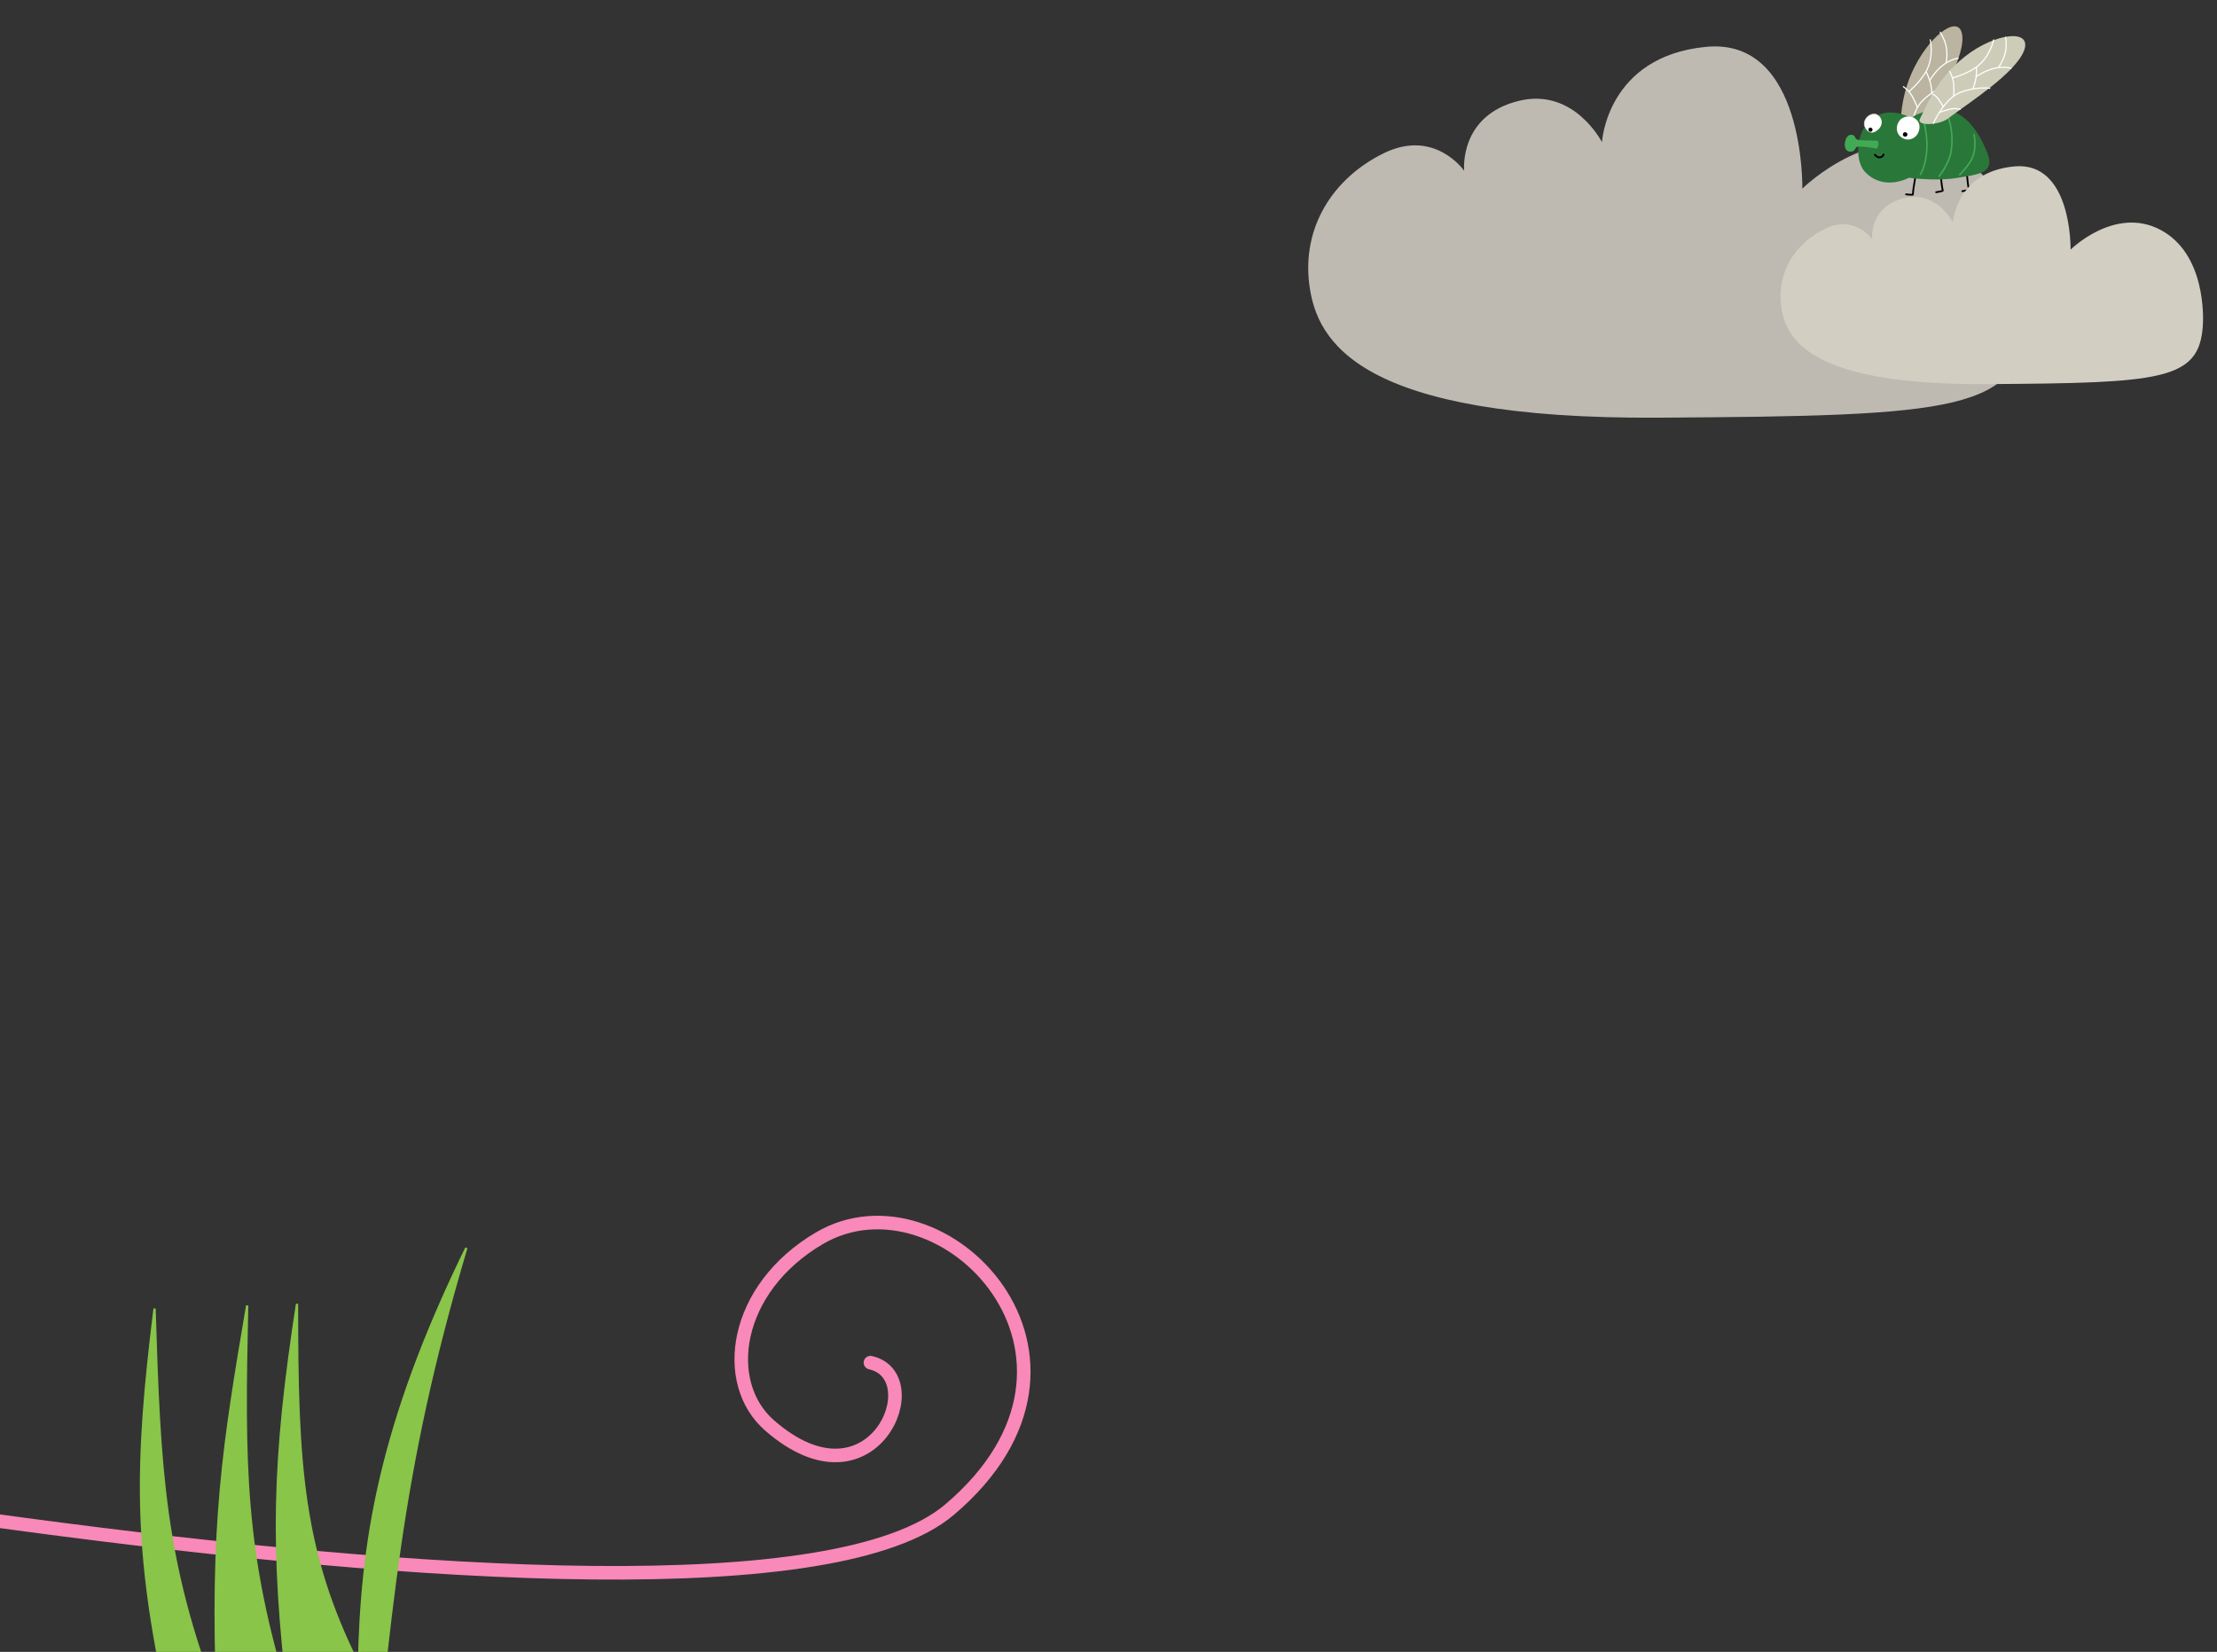 <svg width="981" height="731" viewBox="0 0 981 731" fill="none" xmlns="http://www.w3.org/2000/svg">
<rect x="0" y="0" width="981" height="731" fill="#333333" stroke="none"/>
<path fill-rule="evenodd" clip-rule="evenodd" d="M897.216 140.902C897.625 135.072 899.619 86.65 865.211 68.498C830.804 50.345 797.512 83.474 797.512 83.474C797.512 83.474 798.812 16.487 754.889 20.732C710.967 24.978 708.853 62.918 708.853 62.918C708.853 62.918 696.583 38.776 672.282 44.583C645.344 51.02 647.885 75.566 647.885 75.566C647.885 75.566 634.85 56.721 612.247 67.83C589.643 78.939 576.059 100.713 579.365 126.042C582.672 151.371 601.322 185.619 733.834 184.829C866.346 184.038 894.335 182.044 897.216 140.902Z" fill="#BEBAB2"/>
<g clip-path="url(#clip0)">
<path d="M840.843 63.472C841.264 58.303 839.477 44.555 847.334 29.29C855.078 14.247 867.766 5.732 868.341 16.424C868.915 27.115 856.021 47.014 850.219 57.727C847.817 62.165 840.533 67.291 840.843 63.472Z" fill="#BAB4A0"/>
<path d="M845.29 62.459C845.29 62.459 845.012 50.356 850.475 44.801C855.935 39.25 861.716 37.702 861.716 37.702" stroke="white" stroke-width="0.523"/>
<path d="M852.23 31.679C852.23 31.679 853.355 33.782 854.047 36.136C854.74 38.49 854.778 41.139 854.778 41.139" stroke="white" stroke-width="0.523"/>
<path d="M848.44 47.594C848.44 47.594 846.707 42.928 844.981 40.922C843.256 38.915 842.066 38.259 842.066 38.259" stroke="white" stroke-width="0.523"/>
<path d="M845.672 56.8C845.672 56.8 849.561 52.804 851.621 52.192L853.68 51.576" stroke="white" stroke-width="0.523"/>
<path d="M853.885 35.628C853.885 35.628 856.833 30.385 861.36 27.733C864.523 25.882 866.601 25.775 866.601 25.775" stroke="white" stroke-width="0.523"/>
<path d="M844.662 40.561C844.662 40.561 849.473 36.563 852.228 31.678C855.923 25.123 854.092 17.428 854.092 17.428" stroke="white" stroke-width="0.523"/>
<path d="M861.117 27.884C861.117 27.884 862.41 22.497 860.209 17.522C858.659 14.024 858.307 14.204 858.307 14.204" stroke="white" stroke-width="0.523"/>
<path d="M846.29 53.861C846.29 53.861 842.517 51.017 840.749 50.791C838.977 50.565 839.499 50.806 839.499 50.806" stroke="white" stroke-width="0.523"/>
<path d="M870.121 75.119C870.785 81.853 870.764 81.433 871.232 83.916C871.276 84.129 868.038 84.651 868.209 84.622" stroke="black" stroke-width="0.784" stroke-linecap="round"/>
<path d="M858.551 75.571C859.214 82.305 859.194 81.887 859.665 84.368C859.705 84.583 856.47 85.105 856.639 85.073" stroke="black" stroke-width="0.784" stroke-linecap="round"/>
<path d="M847.69 77.338C846.547 84.004 846.64 83.595 846.435 86.112C846.416 86.331 843.155 85.979 843.329 85.993" stroke="black" stroke-width="0.784" stroke-linecap="round"/>
<path d="M824.674 56.877C821.378 62.341 821.199 71.971 825.4 76.239C833.804 84.774 844.688 78.654 844.688 78.654C844.688 78.654 856.667 80.314 865.922 78.739C875.174 77.165 882.96 76.803 879.384 67.728C875.809 58.649 869.293 48.218 858.892 48.603C848.487 48.989 845.802 52.239 845.802 52.239C845.802 52.239 832.238 44.325 824.674 56.877Z" fill="#2A773A"/>
<path d="M829.753 58.271C827.666 59.428 825.54 57.92 824.975 55.5C824.411 53.079 826.695 50.533 829.08 50.45C832.56 50.331 834.668 55.546 829.753 58.271Z" fill="white"/>
<path d="M825.127 56.021C825.053 55.824 825.025 55.711 824.975 55.5C824.411 53.08 826.695 50.533 829.081 50.45C829.773 50.426 830.307 50.552 830.846 50.89" stroke="#CCCCB8" stroke-width="0.251" stroke-linecap="round"/>
<path d="M840.609 53.249C841.854 51.691 844.789 50.803 847.161 52.278C849.532 53.752 849.912 56.402 848.704 58.916C847.497 61.433 844.036 62.825 841.235 60.688C838.706 58.761 838.865 55.428 840.609 53.249Z" fill="white"/>
<path d="M828.543 57.169C828.691 57.802 828.317 58.166 827.846 58.276C827.375 58.386 826.903 58.074 826.787 57.578C826.672 57.084 826.957 56.594 827.428 56.484C827.898 56.375 828.428 56.674 828.543 57.169Z" fill="black"/>
<path d="M843.994 59.255C844.152 59.932 843.728 60.327 843.199 60.45C842.672 60.573 842.144 60.247 842.02 59.716C841.897 59.189 842.225 58.66 842.753 58.537C843.282 58.413 843.871 58.728 843.994 59.255Z" fill="black"/>
<path d="M830.747 62.317C828.384 62.002 823.262 62.407 821.716 61.722C820.725 61.282 821.065 60.218 819.958 59.798C818.31 59.174 816.766 60.362 816.348 63.125C815.974 65.595 817.109 67.335 819.126 67.116C821.049 66.906 820.777 65.269 821.778 64.951C822.879 64.603 828.684 65.314 830.1 65.738C831.155 66.055 831.611 62.434 830.747 62.317Z" fill="#41AA54"/>
<path d="M829.621 68.477C829.621 68.477 830.553 69.692 831.634 69.65C833.018 69.597 833.479 68.398 833.479 68.398" stroke="black" stroke-width="0.8" stroke-linecap="round"/>
<path d="M850.549 51.535C850.549 51.535 853.8 60.15 852.221 69.653C851.309 75.133 849.616 77.403 849.616 77.403" stroke="#41AA54" stroke-width="0.677"/>
<path d="M873.454 59.269C873.454 59.269 875.142 66.343 871.891 71.442C869.675 74.924 866.95 77.494 866.95 77.494" stroke="#41AA54" stroke-width="0.677"/>
<path d="M861.634 50.742C861.634 50.742 864.881 57.673 863.299 67.174C862.388 72.657 857.88 78.229 857.88 78.229" stroke="#41AA54" stroke-width="0.677"/>
<path d="M849.577 52.494C852.113 47.973 856.075 35.529 869.579 24.93C882.888 14.485 899.503 12.557 895.569 22.513C891.634 32.472 871.619 45.183 861.879 52.505C857.846 55.535 847.702 55.835 849.577 52.494Z" fill="#CCCCB8"/>
<path d="M855.426 54.752C855.426 54.752 860.218 43.634 867.5 40.862C874.775 38.091 880.675 39.094 880.675 39.094" stroke="white" stroke-width="0.523"/>
<path d="M874.562 29.664C874.562 29.664 874.707 32.043 874.356 34.472C874.003 36.902 872.936 39.326 872.936 39.326" stroke="white" stroke-width="0.523"/>
<path d="M864.481 42.55C864.481 42.55 864.854 37.586 864.12 35.044C863.389 32.501 862.58 31.409 862.58 31.409" stroke="white" stroke-width="0.523"/>
<path d="M858.133 49.766C858.133 49.766 863.332 47.757 865.46 48.057L867.588 48.355" stroke="white" stroke-width="0.523"/>
<path d="M874.421 33.944C874.421 33.944 879.286 30.408 884.508 29.886C888.153 29.522 890.086 30.29 890.086 30.29" stroke="white" stroke-width="0.523"/>
<path d="M863.955 34.501C863.955 34.501 870.021 32.955 874.561 29.664C880.654 25.246 882.194 17.488 882.194 17.488" stroke="white" stroke-width="0.523"/>
<path d="M884.223 29.92C884.223 29.92 887.644 25.563 887.717 20.122C887.768 16.297 887.371 16.313 887.371 16.313" stroke="white" stroke-width="0.523"/>
<path d="M859.917 47.35C859.917 47.35 857.674 43.193 856.159 42.251C854.643 41.309 855.019 41.747 855.019 41.747" stroke="white" stroke-width="0.523"/>
</g>
<path fill-rule="evenodd" clip-rule="evenodd" d="M974.733 144.19C974.973 140.767 976.144 112.343 955.946 101.687C935.748 91.031 916.205 110.478 916.205 110.478C916.205 110.478 916.968 71.156 891.185 73.648C865.402 76.141 864.161 98.412 864.161 98.412C864.161 98.412 856.958 84.24 842.694 87.649C826.88 91.428 828.373 105.836 828.373 105.836C828.373 105.836 820.72 94.774 807.452 101.295C794.183 107.816 786.209 120.598 788.15 135.466C790.092 150.335 801.039 170.439 878.826 169.975C956.612 169.511 973.042 168.341 974.733 144.19Z" fill="#D3CEC2"/>
<path d="M-323 617.754C-323 617.754 320.341 752.86 420.213 668.004C499.512 600.631 416.876 516.003 362.539 547.965C324.688 570.226 318.874 611.93 340.554 630.807C386.165 670.519 411.943 608.948 385.165 603.004" stroke="#F989B8" stroke-width="6" stroke-linecap="round"/>
<path d="M-103.159 829.518C-121.107 717.217 -125.352 654.024 -122.213 540.889C-114.603 632.228 -108.194 681.068 -82.074 751.795C-88.124 703.28 -88.726 677.422 -81.207 635.377C-79.089 678.065 -75.75 701.931 -63.388 744.328L-26.684 756.802C-45.122 669.264 -43.636 621.757 -33.953 537.957C-29.093 618.112 -26.645 663.064 -3.497 742.339L74.185 753.451C59.175 685.771 59.938 647.52 68.392 579.06C70.582 651.081 72.532 691.114 96.25 752.719C93.181 674.342 98.901 639.511 109.37 577.699C107.807 647.884 107.655 687.047 127.771 751.672C119.836 684.654 120.776 646.363 131.435 576.966C131.41 648.159 133.451 686.39 158.838 736.947C159.9 683.164 167.748 631.151 206.348 552.226C176.052 653.993 173.038 714.413 161.621 820.723L-103.159 829.518Z" fill="#88C549" stroke="#88C549"/>
<defs>
<clipPath id="clip0">
<rect width="95.139" height="79.861" fill="white" transform="translate(803.172 21.851) rotate(-13.131)"/>
</clipPath>
</defs>
</svg>
